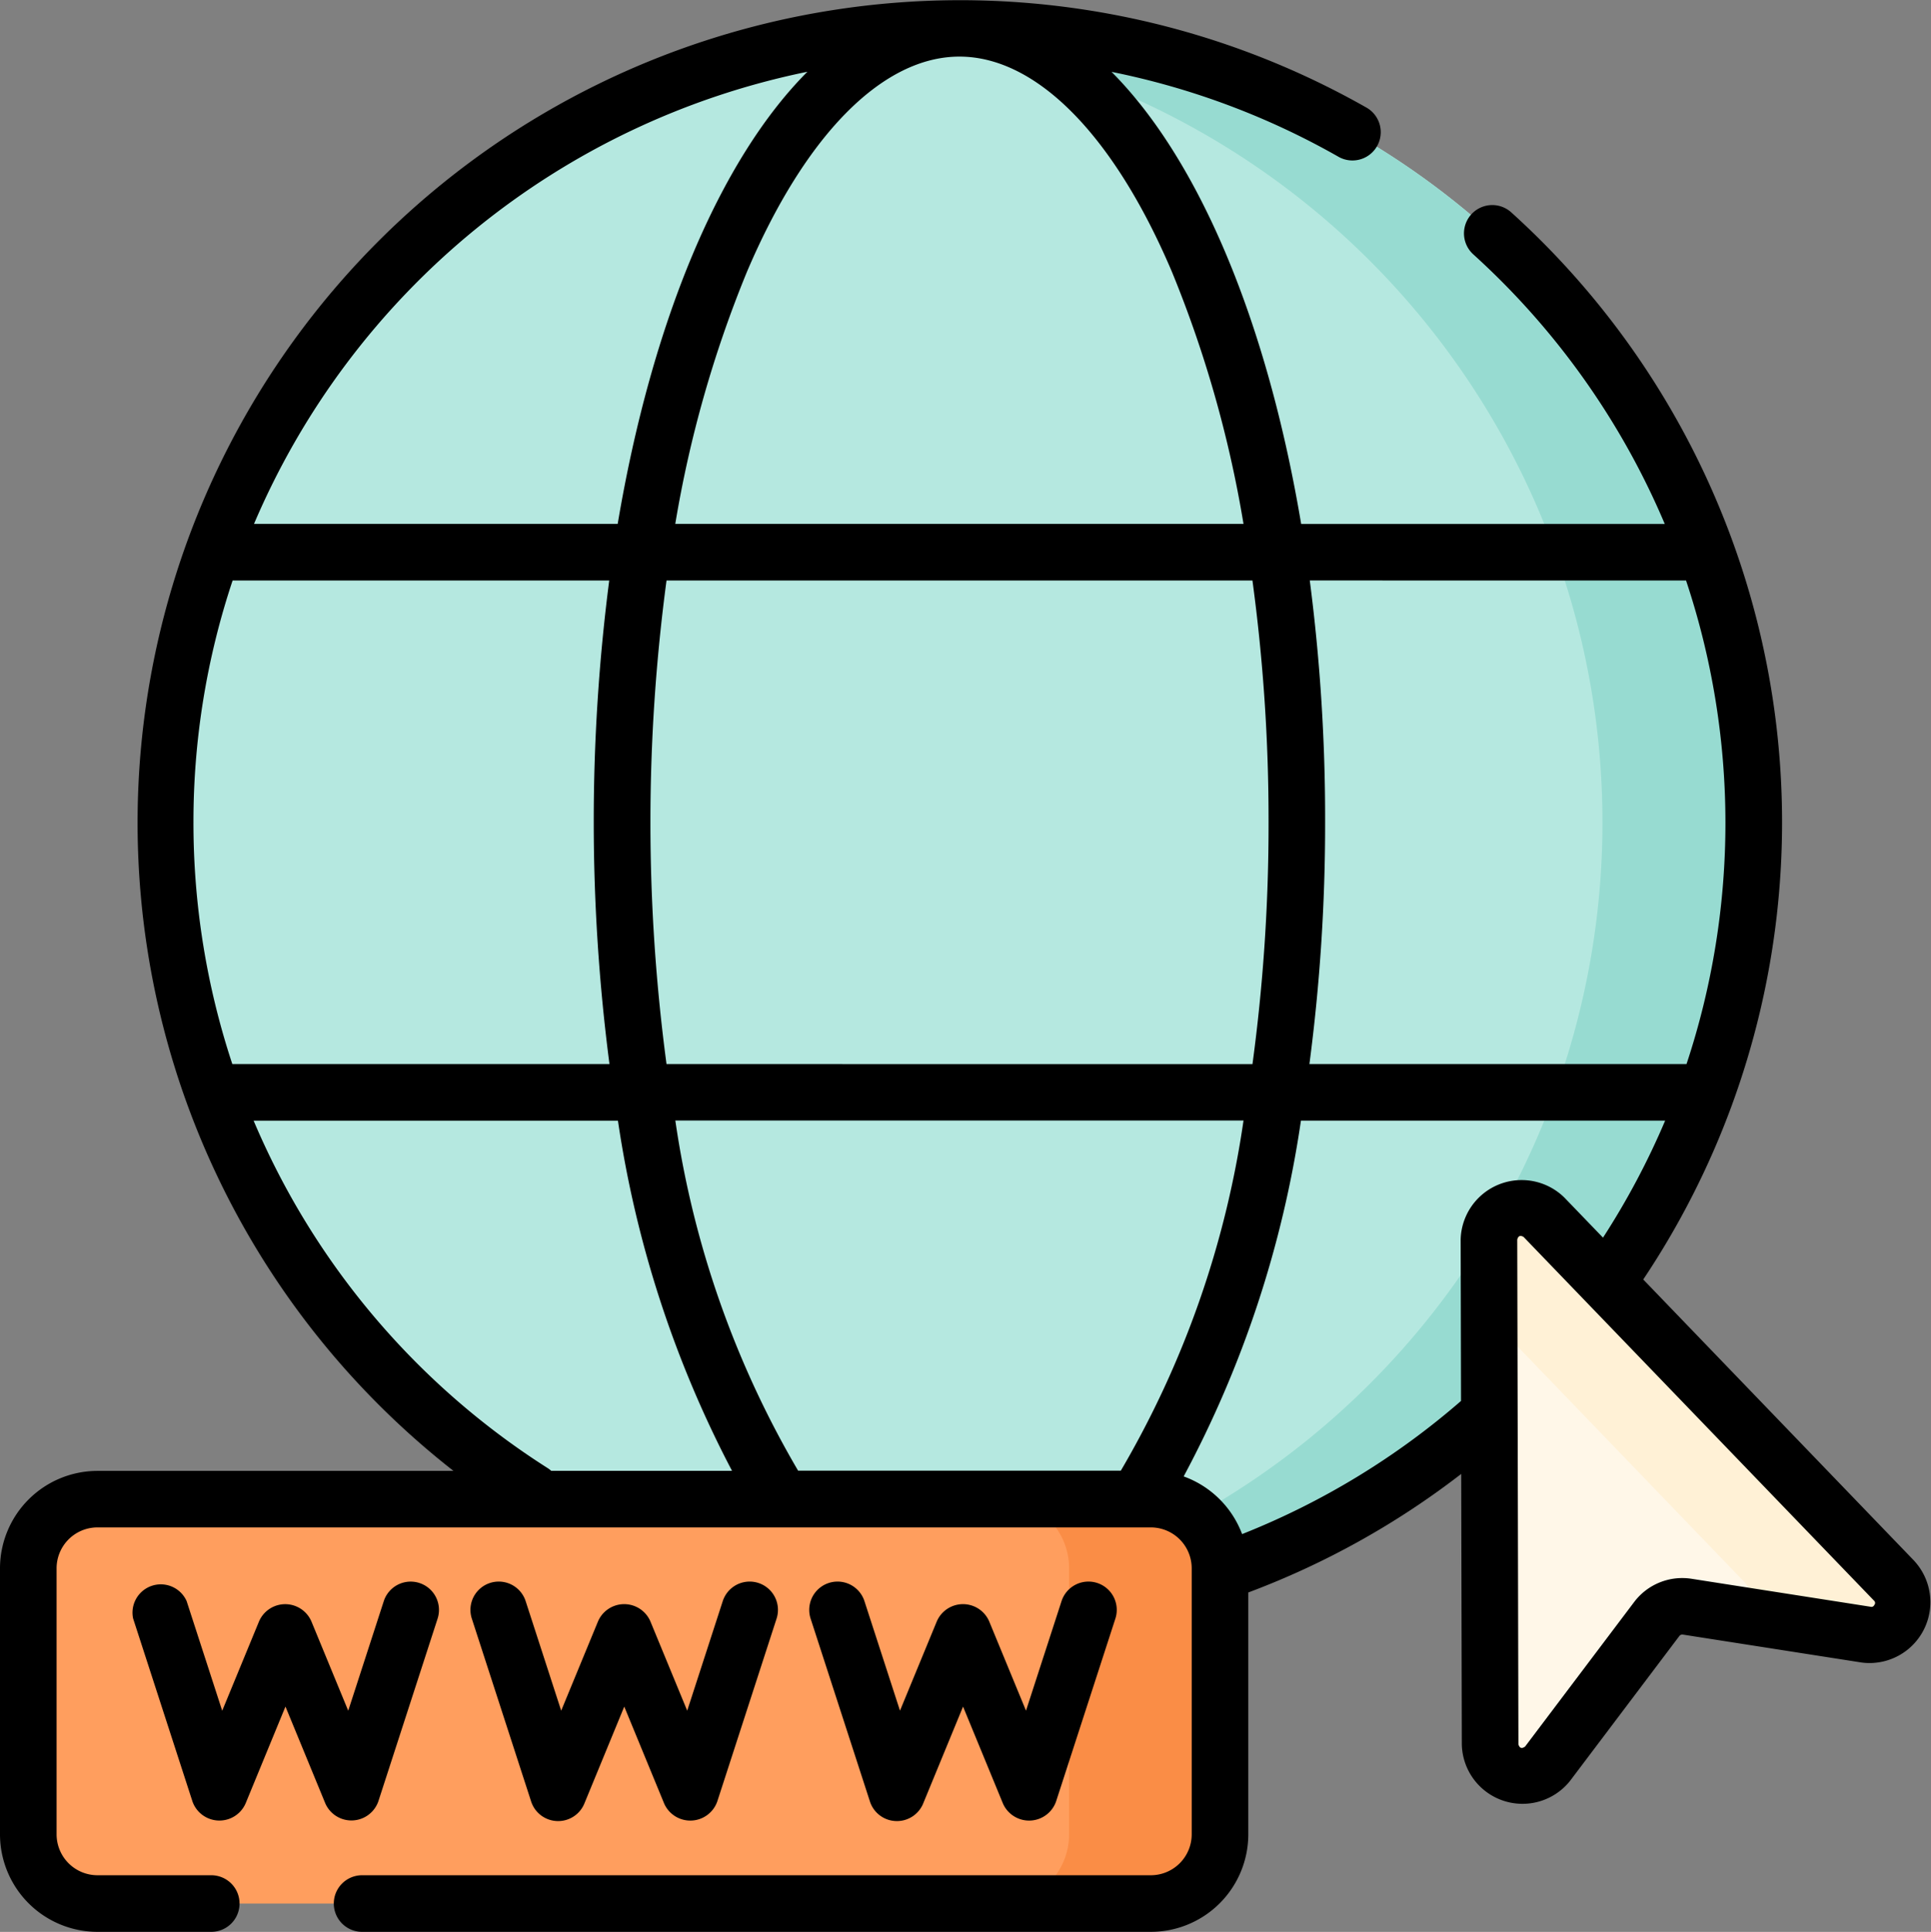 <svg xmlns="http://www.w3.org/2000/svg" width="62.917" height="62.938" viewBox="0 0 62.917 62.938">
  <rect x="0" y="0" width="62.917" height="62.938" fill="#808080" stroke="none"/>
  <g id="browser" transform="translate(-0.083)">
    <g id="Grupo_59704" data-name="Grupo 59704" transform="translate(1.005 0.922)">
      <g id="Grupo_59702" data-name="Grupo 59702" transform="translate(4.459)">
        <g id="Grupo_59700" data-name="Grupo 59700">
          <ellipse id="Elipse_4150" data-name="Elipse 4150" cx="25.88" cy="25.868" rx="25.88" ry="25.868" transform="translate(0 0)" fill="#b5e8e0"/>
          <path id="Trazado_106590" data-name="Trazado 106590" d="M236.851,7.5c-.829,0-1.649.041-2.458.117a25.867,25.867,0,0,1,0,51.5c.809.076,1.629.117,2.458.117a25.868,25.868,0,1,0,0-51.736Z" transform="translate(-210.971 -7.5)" fill="#97dbd1"/>
          <g id="Grupo_59699" data-name="Grupo 59699" transform="translate(1.752 17.068)">
            <g id="Grupo_59698" data-name="Grupo 59698">
              <path id="Trazado_106591" data-name="Trazado 106591" d="M58.111,146.352h48.256" transform="translate(-58.111 -146.352)" fill="#ffd88f"/>
            </g>
          </g>
        </g>
        <path id="Trazado_106592" data-name="Trazado 106592" d="M394.747,321.05l.038,16.444a1.043,1.043,0,0,0,1.875.626l3.557-4.706a1.043,1.043,0,0,1,.993-.4l5.83.911a1.043,1.043,0,0,0,.912-1.753l-11.412-11.846A1.043,1.043,0,0,0,394.747,321.05Z" transform="translate(-351.614 -281.589)" fill="#fff7e8"/>
        <g id="Grupo_59701" data-name="Grupo 59701" transform="translate(43.133 38.414)">
          <path id="Trazado_106593" data-name="Trazado 106593" d="M407.953,332.171l-11.412-11.846a1.043,1.043,0,0,0-1.794.726l.006,2.522,8.283,8.6a1.021,1.021,0,0,1,.2,1.158l3.809.595A1.043,1.043,0,0,0,407.953,332.171Z" transform="translate(-394.747 -320.004)" fill="#fff1d6"/>
        </g>
      </g>
      <g id="Grupo_59703" data-name="Grupo 59703" transform="translate(0 47.917)">
        <path id="Trazado_106594" data-name="Trazado 106594" d="M44.159,410.483H9.836a2.253,2.253,0,0,1-2.253-2.253v-8.67a2.253,2.253,0,0,1,2.253-2.253H44.159a2.253,2.253,0,0,1,2.253,2.253v8.67A2.253,2.253,0,0,1,44.159,410.483Z" transform="translate(-7.583 -397.306)" fill="#ff9e5e"/>
        <path id="Trazado_106595" data-name="Trazado 106595" d="M270.047,397.307H265.13a2.253,2.253,0,0,1,2.253,2.253v8.67a2.253,2.253,0,0,1-2.253,2.253h4.917a2.253,2.253,0,0,0,2.253-2.253v-8.67A2.253,2.253,0,0,0,270.047,397.307Z" transform="translate(-233.471 -397.307)" fill="#fa8d46"/>
      </g>
    </g>
    <g id="Grupo_59705" data-name="Grupo 59705" transform="translate(0.083 0)">
      <path id="Trazado_106596" data-name="Trazado 106596" d="M62.467,50.864l-8.843-9.18a26.785,26.785,0,0,0-4.3-34.765.922.922,0,0,0-1.237,1.368,24.973,24.973,0,0,1,6.238,8.782H42.478C41.368,10.47,39.147,5.2,36.3,2.341A24.858,24.858,0,0,1,43.716,5.12a.922.922,0,0,0,.915-1.6,26.8,26.8,0,0,0-29.772,44.4H3.258A3.179,3.179,0,0,0,.083,51.092v8.67a3.179,3.179,0,0,0,3.175,3.175H6.966a.922.922,0,0,0,0-1.844H3.258a1.333,1.333,0,0,1-1.331-1.331v-8.67a1.333,1.333,0,0,1,1.331-1.331H37.581a1.333,1.333,0,0,1,1.331,1.331v8.67a1.333,1.333,0,0,1-1.331,1.331h-25.7a.922.922,0,0,0,0,1.844h25.7a3.179,3.179,0,0,0,3.175-3.175V51.881a26.6,26.6,0,0,0,6.937-3.862l.02,8.811a1.978,1.978,0,0,0,3.533,1.18L54.8,53.3a.12.12,0,0,1,.116-.047l5.83.911a1.983,1.983,0,0,0,1.719-3.3ZM55.019,18.912a24.961,24.961,0,0,1,.015,15.755H42.747a59.873,59.873,0,0,0,.512-7.878,60.259,60.259,0,0,0-.5-7.878Zm-18.418,29H26.087a31.447,31.447,0,0,1-4-11.406H40.6A31.447,31.447,0,0,1,36.6,47.917ZM21.8,34.667a59.439,59.439,0,0,1,0-15.755H40.891a58.023,58.023,0,0,1,.525,7.878,58.235,58.235,0,0,1-.524,7.878ZM6.386,26.79a24.834,24.834,0,0,1,1.276-7.878H19.933a61.277,61.277,0,0,0,.008,15.755H7.653A25.017,25.017,0,0,1,6.386,26.79ZM38.269,8.859A37.931,37.931,0,0,1,40.6,17.068H22.085a37.933,37.933,0,0,1,2.334-8.209c1.895-4.458,4.419-7.015,6.925-7.015S36.375,4.4,38.269,8.859ZM26.39,2.338c-2.848,2.855-5.069,8.13-6.181,14.73H8.359A25.048,25.048,0,0,1,26.39,2.338ZM17.924,47.827A24.914,24.914,0,0,1,8.347,36.511h11.87a35.735,35.735,0,0,0,3.717,11.406H18.042a.932.932,0,0,0-.117-.09Zm22.631,2.155A3.191,3.191,0,0,0,38.65,48.1a35.388,35.388,0,0,0,3.821-11.591H54.338a24.851,24.851,0,0,1-2.025,3.812l-1.258-1.305a1.987,1.987,0,0,0-3.38,1.367l.012,5.258a24.835,24.835,0,0,1-7.132,4.338Zm20.6,2.3a.1.1,0,0,1-.126.064l-5.83-.911a1.962,1.962,0,0,0-1.871.757L49.775,56.9q-.161.12-.218-.072l-.038-16.444q.047-.183.208-.084L61.139,52.143a.1.1,0,0,1,.02.139Z" transform="translate(-0.083 0)"/>
      <path id="Trazado_106597" data-name="Trazado 106597" d="M42.988,426.464l1.934-5.962a.922.922,0,0,0-1.754-.569l-1.159,3.572-1.2-2.91a.929.929,0,0,0-1.706,0l-1.2,2.911-1.159-3.572A.922.922,0,0,0,35,420.5l1.934,5.962a.931.931,0,0,0,1.73.066l1.3-3.158,1.3,3.158A.929.929,0,0,0,42.988,426.464Z" transform="translate(-30.663 -367.772)"/>
      <path id="Trazado_106598" data-name="Trazado 106598" d="M127.577,427.1a.923.923,0,0,0,.888-.571l1.3-3.158,1.3,3.158a.931.931,0,0,0,1.73-.066l1.934-5.962a.922.922,0,0,0-1.754-.569l-1.159,3.572-1.2-2.91a.929.929,0,0,0-1.706,0l-1.2,2.91-1.159-3.572a.922.922,0,0,0-1.754.569l1.934,5.962A.923.923,0,0,0,127.577,427.1Z" transform="translate(-109.425 -367.772)"/>
      <path id="Trazado_106599" data-name="Trazado 106599" d="M217.38,427.1a.924.924,0,0,0,.888-.571l1.3-3.158,1.3,3.158a.931.931,0,0,0,1.73-.066l1.934-5.962a.922.922,0,0,0-1.754-.569l-1.159,3.572-1.2-2.91a.929.929,0,0,0-1.706,0l-1.2,2.91-1.159-3.572a.922.922,0,0,0-1.754.569l1.934,5.962A.922.922,0,0,0,217.38,427.1Z" transform="translate(-188.189 -367.772)"/>
    </g>
  </g>
</svg>
